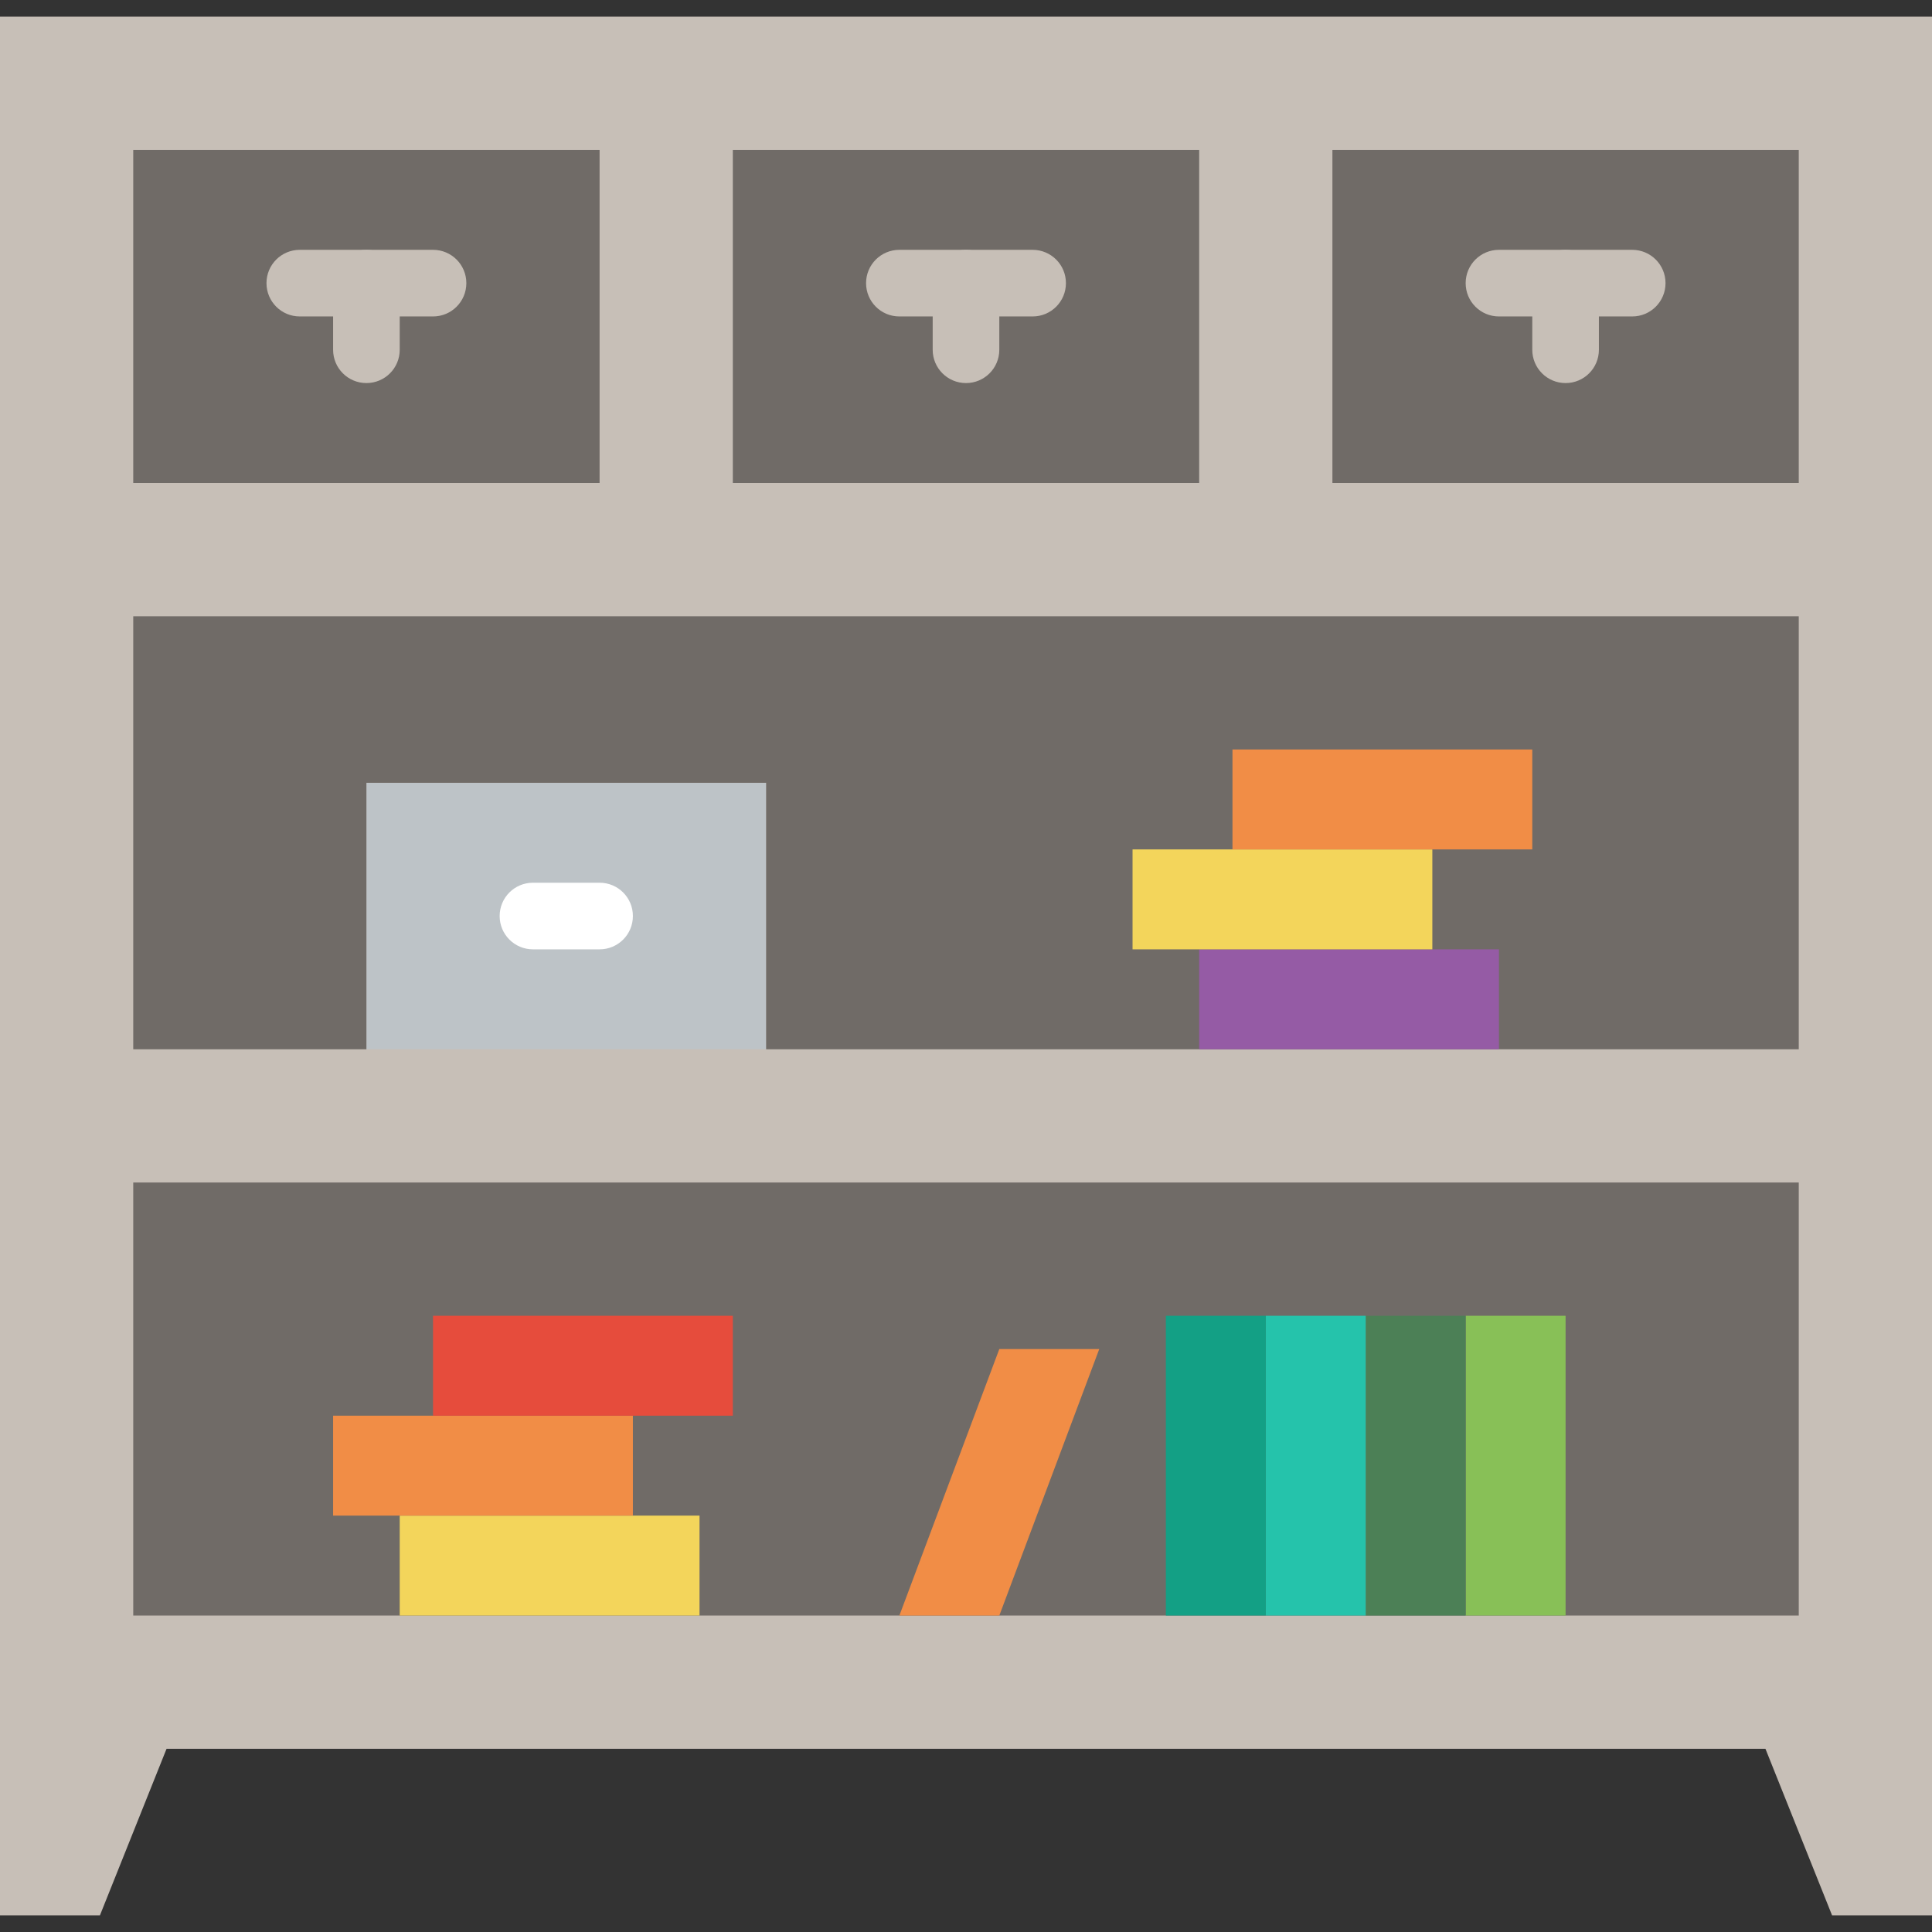 <?xml version="1.0" encoding="iso-8859-1"?>
<!-- Generator: Adobe Illustrator 19.0.0, SVG Export Plug-In . SVG Version: 6.00 Build 0)  -->
<svg xmlns="http://www.w3.org/2000/svg" xmlns:xlink="http://www.w3.org/1999/xlink" version="1.1" id="Capa_1" x="0px" y="0px" viewBox="0 0 512 512" style="enable-background:new 0 0 512 512;" xml:space="preserve">
<rect x="0" y="0" width="512" height="512" fill="#333333" stroke="none"/>
<g>
	<polygon style="fill:#C7BFB7;" points="0,4.414 0,507.586 26.483,507.586 44.138,463.448 467.862,463.448 485.517,507.586    512,507.586 512,4.414  "/>
	<polygon style="fill:#BDC3C7;" points="97.103,278.069 203.034,278.069 203.034,207.448 97.103,207.448  "/>
	<g>
		<polygon style="fill:#706B67;" points="35.31,163.31 35.31,278.069 97.103,278.069 97.103,207.448 203.034,207.448     203.034,278.069 476.69,278.069 476.69,163.31   "/>
		<polygon style="fill:#706B67;" points="35.31,428.138 476.69,428.138 476.69,313.379 35.31,313.379   "/>
		<polygon style="fill:#706B67;" points="35.31,128 158.897,128 158.897,39.724 35.31,39.724   "/>
		<polygon style="fill:#706B67;" points="194.207,128 317.793,128 317.793,39.724 194.207,39.724   "/>
		<polygon style="fill:#706B67;" points="353.103,128 476.69,128 476.69,39.724 353.103,39.724   "/>
	</g>
	<polygon style="fill:#88C057;" points="388.414,428.138 414.897,428.138 414.897,348.69 388.414,348.69  "/>
	<polygon style="fill:#4C8056;" points="361.931,428.138 388.414,428.138 388.414,348.69 361.931,348.69  "/>
	<polygon style="fill:#25C3AB;" points="335.448,428.138 361.931,428.138 361.931,348.69 335.448,348.69  "/>
	<polygon style="fill:#13A085;" points="308.966,428.138 335.448,428.138 335.448,348.69 308.966,348.69  "/>
	<polygon style="fill:#F18D46;" points="264.828,428.138 238.345,428.138 264.828,357.517 291.31,357.517  "/>
	<polygon style="fill:#F3D55B;" points="105.931,428.138 185.379,428.138 185.379,401.655 105.931,401.655  "/>
	<polygon style="fill:#F18D46;" points="88.276,401.655 167.724,401.655 167.724,375.172 88.276,375.172  "/>
	<polygon style="fill:#E64C3C;" points="114.759,375.172 194.207,375.172 194.207,348.69 114.759,348.69  "/>
	<polygon style="fill:#955BA5;" points="317.793,278.069 397.241,278.069 397.241,251.586 317.793,251.586  "/>
	<polygon style="fill:#F3D55B;" points="300.138,251.586 379.586,251.586 379.586,225.103 300.138,225.103  "/>
	<polygon style="fill:#F18D46;" points="326.621,225.103 406.069,225.103 406.069,198.621 326.621,198.621  "/>
	<path style="fill:#FFFFFF;" d="M158.897,251.586h-17.655c-4.882,0-8.828-3.946-8.828-8.828s3.946-8.828,8.828-8.828h17.655   c4.882,0,8.828,3.946,8.828,8.828S163.778,251.586,158.897,251.586"/>
	<g>
		<path style="fill:#C7BFB7;" d="M114.759,83.862h-35.31c-4.882,0-8.828-3.946-8.828-8.828s3.946-8.828,8.828-8.828h35.31    c4.882,0,8.828,3.946,8.828,8.828S119.64,83.862,114.759,83.862"/>
		<path style="fill:#C7BFB7;" d="M97.103,101.517c-4.882,0-8.828-3.946-8.828-8.828V75.034c0-4.882,3.946-8.828,8.828-8.828    s8.828,3.946,8.828,8.828V92.69C105.931,97.571,101.985,101.517,97.103,101.517"/>
		<path style="fill:#C7BFB7;" d="M273.655,83.862h-35.31c-4.882,0-8.828-3.946-8.828-8.828s3.946-8.828,8.828-8.828h35.31    c4.882,0,8.828,3.946,8.828,8.828S278.537,83.862,273.655,83.862"/>
		<path style="fill:#C7BFB7;" d="M256,101.517c-4.882,0-8.828-3.946-8.828-8.828V75.034c0-4.882,3.946-8.828,8.828-8.828    s8.828,3.946,8.828,8.828V92.69C264.828,97.571,260.882,101.517,256,101.517"/>
		<path style="fill:#C7BFB7;" d="M432.552,83.862h-35.31c-4.882,0-8.828-3.946-8.828-8.828s3.946-8.828,8.828-8.828h35.31    c4.882,0,8.828,3.946,8.828,8.828S437.433,83.862,432.552,83.862"/>
		<path style="fill:#C7BFB7;" d="M414.897,101.517c-4.882,0-8.828-3.946-8.828-8.828V75.034c0-4.882,3.946-8.828,8.828-8.828    c4.882,0,8.828,3.946,8.828,8.828V92.69C423.724,97.571,419.778,101.517,414.897,101.517"/>
	</g>
</g>
<g>
</g>
<g>
</g>
<g>
</g>
<g>
</g>
<g>
</g>
<g>
</g>
<g>
</g>
<g>
</g>
<g>
</g>
<g>
</g>
<g>
</g>
<g>
</g>
<g>
</g>
<g>
</g>
<g>
</g>
</svg>
